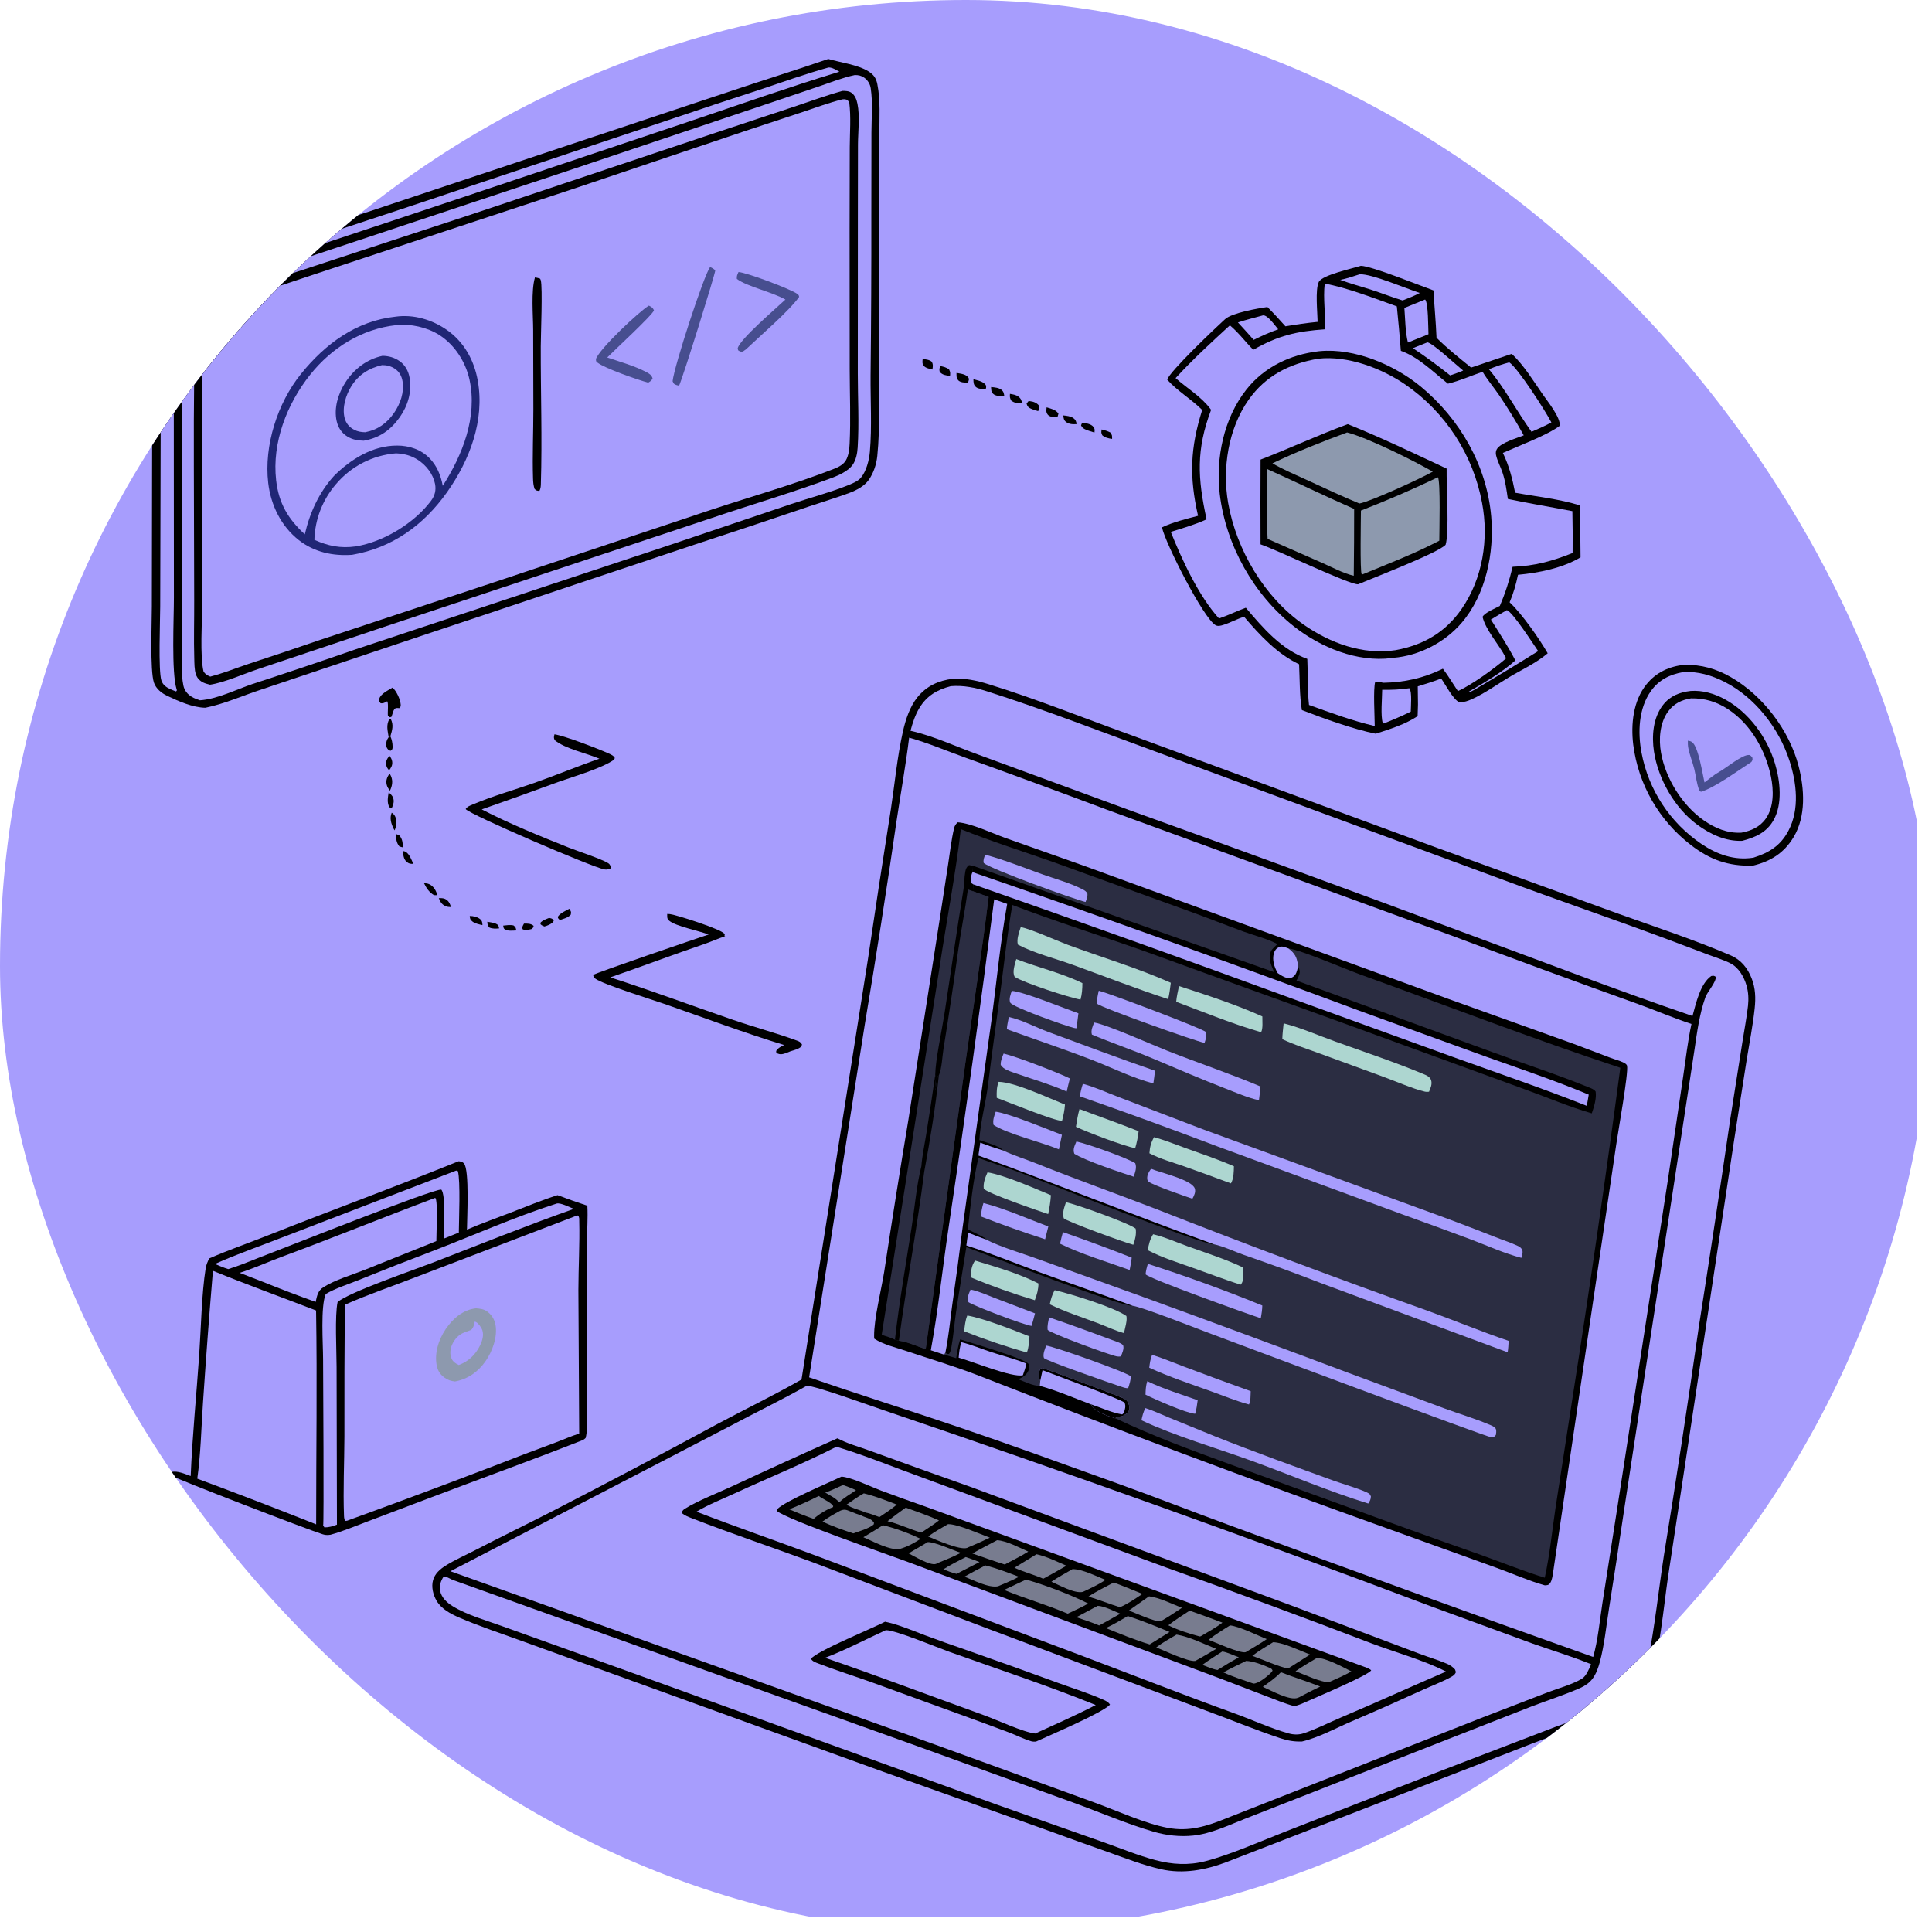 <?xml version="1.0" encoding="utf-8" ?>
<svg xmlns="http://www.w3.org/2000/svg" xmlns:xlink="http://www.w3.org/1999/xlink" width="32" height="32">
	<clipPath id="cl_4">
		<rect width="32" height="32" rx="16" ry="16"/>
	</clipPath>
	<g clip-path="url(#cl_4)">
		<path fill="#A79DFD" transform="scale(0.031 0.031)" d="M0 0L1024 0L1024 1024L0 1024L0 0Z"/>
		<path transform="scale(0.031 0.031)" d="M509.079 362.669C515.584 362.237 521.831 363.604 528.01 365.51C553.145 373.263 577.745 383.177 602.492 392.09L767.789 452.994L864.98 488.312C884.89 495.444 905.315 502.129 924.741 510.483C930.273 512.862 933.752 517.244 935.901 522.748C937.961 528.024 938.109 533.228 937.514 538.798C936.538 547.935 934.735 557.067 933.261 566.138L926.458 609.662L903.003 764.865L891.105 843.29C889.265 855.809 886.171 887.179 881.69 897.212C878.633 904.057 873.617 909.429 867.074 913.089C860.144 916.966 851.878 919.221 844.414 921.938C832.644 926.198 820.933 930.62 809.285 935.203L655.13 994.97C644.022 999.175 632.003 1001.4 620.246 998.708C610.769 996.538 601.656 993.009 592.523 989.735C581.678 985.919 570.858 982.034 560.062 978.081L471.919 946.658L325.513 893.648L276.919 876.084C266.358 872.278 255.616 868.701 245.313 864.241C240.801 862.288 235.873 859.691 233.293 855.327C231.425 852.168 230.352 847.844 231.392 844.247C232.392 840.79 235.034 838.452 237.975 836.593C243.021 833.405 248.693 830.946 253.994 828.199C267.65 821.125 281.473 814.401 295.159 807.393C324.898 792.069 354.482 776.445 383.907 760.525C398.669 752.65 413.71 745.391 428.246 737.076L463.697 512.745C467.645 485.922 471.743 459.12 475.993 432.343C478.085 418.558 479.397 404.22 482.475 390.627C483.875 384.445 486.156 377.515 490.187 372.536C495.099 366.47 501.485 363.608 509.079 362.669Z"/>
		<path fill="#A79DFD" transform="scale(0.031 0.031)" d="M485.746 394.122C495.909 396.949 506.094 401.33 516.061 404.905C541.184 413.955 566.246 423.173 591.245 432.558L774.737 499.563C808.05 512.081 841.456 524.349 874.953 536.364C884.591 539.797 894.024 543.925 903.746 547.086C901.775 556.172 900.728 565.624 899.353 574.829L891.205 630.039L863.812 807.571L856.107 856.871C854.685 866.156 853.776 876.29 851.226 885.315C785.97 862.118 720.855 838.526 655.885 814.54C636.044 807.238 616.337 799.535 596.444 792.378C568.015 782.149 539.557 771.781 510.941 762.088C484.785 753.228 458.394 744.961 432.311 735.911L462.112 547.047C468.129 511.103 473.748 475.093 478.967 439.025C481.202 424.076 483.905 409.118 485.746 394.122Z"/>
		<path transform="scale(0.031 0.031)" d="M511.723 439.361C519.052 439.878 530.19 445.258 537.449 447.829L580.205 462.967L774.126 533.81L841 557.806L860.417 565.158C862.752 566.051 865.351 566.662 867.584 567.784C868.252 568.119 869.168 568.671 869.328 569.436C870.152 573.367 864.486 604.867 863.542 611.525L829.818 840.121C829.547 841.873 829.23 844.487 828.157 845.909C827.304 847.039 826.669 846.94 825.387 847.036C816.742 844.597 808.111 840.762 799.64 837.699L743.08 817.309C668.76 790.714 594.823 763.062 521.291 734.362C509.125 729.717 496.59 725.992 484.249 721.834C478.79 719.994 471.944 718.419 467.145 715.268C467.055 714.606 467.041 714.627 467.036 713.835C466.975 704.449 470.839 689.369 472.425 679.496C476.541 652.317 480.863 625.171 485.391 598.058L501.703 493.558L506.597 461.684C507.565 455.354 508.279 448.811 509.746 442.584C510.099 441.088 510.608 440.4 511.723 439.361Z"/>
		<path fill="#2B2D42" transform="scale(0.031 0.031)" d="M540.89 483.524C563.765 492.28 587.384 499.696 610.498 507.856L723.348 548.68L813.833 581.692C825.969 586.039 838.109 591.279 850.474 594.855C851.692 591.364 853.091 586.935 852.547 583.239C851.742 581.981 850.157 581.482 848.819 580.935C832.163 574.13 814.884 568.581 797.999 562.358L692.712 523.904C693.292 522.84 693.864 521.745 694.224 520.583C694.702 519.036 694.336 517.832 693.592 516.43L693.528 515.877C692.987 511.486 691.998 509.498 688.497 506.786C694.867 507.47 719.152 517.916 727.138 520.795C773.072 537.355 819.448 555.225 865.735 570.503C857.852 629.631 849.296 688.669 840.069 747.603L831.053 806.001C829.238 818.203 828.008 830.933 825.36 842.962C813.646 839.355 802.213 834.7 790.668 830.572C765.724 821.82 740.852 812.866 716.054 803.712L656.696 782.18C636.09 774.654 615.765 767.202 595.931 757.755C595.802 757.727 595.67 757.709 595.543 757.671C591.394 756.434 584.828 754.249 582.841 750.297C573.884 746.959 564.775 742.96 555.563 740.452C552.149 740.585 547.316 738.138 544.048 736.945C544.168 736.891 544.29 736.839 544.409 736.783C544.608 736.689 544.803 736.588 545.003 736.496C547.057 735.549 548.68 734.253 549.575 732.081C550.019 731.002 550.238 730.013 549.672 728.924C548.129 725.956 518.071 717.288 513.016 715.631C511.91 718.894 511.446 722.273 510.895 725.663L504.481 723.79L505.131 722.617C506.028 723.433 505.717 723.469 507.051 723.411C507.891 722.257 508.078 721.138 508.327 719.761C509.444 713.584 509.909 707.179 510.824 700.951C512.52 689.4 514.529 677.901 516.297 666.361C529.151 671.051 599.092 698.223 605.209 697.695C588.878 691.564 572.371 685.965 556.003 679.946C542.823 675.1 529.716 669.691 516.337 665.443L517.247 658.613C520.264 659.9 523.331 661.012 526.415 662.124L526.527 661.68C523.479 659.895 520.315 658.406 517.123 656.901C518.499 644.352 519.88 630.98 522.737 618.688C530.387 621.469 538.182 623.91 545.784 626.803C558.393 631.601 643.043 665.417 648.558 664.797C606.438 649.538 564.871 632.761 522.787 617.385L523.749 610.547C527.754 612.069 531.773 613.418 535.869 614.673C534.602 612.424 525.818 610.075 523.25 609.128C523.863 599.171 526.701 589.351 527.915 579.429C530.062 561.885 532.6 544.429 534.887 526.911C536.779 512.418 538.331 497.927 540.89 483.524Z"/>
		<path fill="#A79DFD" transform="scale(0.031 0.031)" d="M523.749 610.547C527.754 612.069 531.773 613.418 535.869 614.673C541.66 617.386 547.946 619.329 553.9 621.712C575.249 630.255 596.852 637.915 618.278 646.201C666.269 665.034 714.55 683.119 763.103 700.452C777.457 705.64 791.617 711.546 806.068 716.432C805.936 718.461 805.876 720.523 805.524 722.527L705.552 685.48C691.922 680.198 678.194 675.174 664.374 670.412C659.264 668.602 653.789 665.924 648.558 664.797C606.438 649.538 564.871 632.761 522.787 617.385L523.749 610.547Z"/>
		<path fill="#A79DFD" transform="scale(0.031 0.031)" d="M517.247 658.613C520.264 659.9 523.331 661.012 526.415 662.124C535.18 666.495 545.38 669.376 554.617 672.733L610.463 692.847C647.248 706.234 683.963 719.81 720.607 733.575L771.851 752.557C779.524 755.385 787.563 757.768 795.095 760.906C796.335 761.423 798.912 762.263 799.282 763.682C799.57 764.786 799.395 765.594 799.24 766.703C798.372 767.7 798.262 767.908 796.843 767.946C794.829 768 658.317 716.908 644.817 711.821C638.441 709.418 609.826 698.182 605.209 697.695C588.878 691.564 572.371 685.965 556.003 679.946C542.823 675.1 529.716 669.691 516.337 665.443L517.247 658.613Z"/>
		<path fill="#A79DFD" transform="scale(0.031 0.031)" d="M555.797 737.783C554.833 736.175 554.825 734.66 555.281 732.782C555.458 732.055 555.605 731.873 555.937 731.299C556.221 731.184 556.486 731.002 556.789 730.953C557.621 730.816 596.263 745.344 599.558 746.814C601.232 747.561 602.222 748.08 602.914 749.854C603.356 750.986 603.717 752.481 603.196 753.645C602.605 754.966 600.549 756.421 599.145 756.731C598.369 756.902 597.538 756.926 596.746 756.96L595.931 757.755C595.802 757.727 595.67 757.709 595.543 757.671C591.394 756.434 584.828 754.249 582.841 750.297C573.884 746.959 564.775 742.96 555.563 740.452L555.797 737.783Z"/>
		<path transform="scale(0.031 0.031)" d="M555.797 737.783C554.833 736.175 554.825 734.66 555.281 732.782C555.458 732.055 555.605 731.873 555.937 731.299C556.221 731.184 556.486 731.002 556.789 730.953C557.621 730.816 596.263 745.344 599.558 746.814C601.232 747.561 602.222 748.08 602.914 749.854C603.356 750.986 603.717 752.481 603.196 753.645C602.605 754.966 600.549 756.421 599.145 756.731C598.369 756.902 597.538 756.926 596.746 756.96L595.931 757.755C595.802 757.727 595.67 757.709 595.543 757.671C591.394 756.434 584.828 754.249 582.841 750.297C588.267 752.099 593.952 754.8 599.573 755.719L600.458 754.961C601.048 752.955 601.654 751.444 600.859 749.432C598.979 747.619 562.605 734.249 557.019 732.08L555.797 737.783Z"/>
		<path fill="#A79DFD" transform="scale(0.031 0.031)" d="M578.569 579.087C584.776 580.693 591.154 583.695 597.183 585.953L642.385 603.254L758.34 645.643C771.955 650.546 785.494 655.655 798.953 660.97C802.944 662.572 807.246 663.895 811.11 665.759C811.946 666.163 812.496 666.566 813.044 667.33C813.99 668.648 813.244 670.636 812.875 672.066C803.893 669.753 794.997 665.69 786.325 662.397C773.921 657.761 761.485 653.209 749.019 648.741L650.218 612.435C625.896 603.197 601.448 594.294 576.88 585.728C577.328 583.447 577.826 581.296 578.569 579.087Z"/>
		<path fill="#ADD6D0" transform="scale(0.031 0.031)" d="M545.362 495.362C550.515 496.213 564.556 502.612 570.389 504.77C588.541 511.486 607.926 517.23 625.562 525.09C625.197 528.04 624.829 530.939 624.154 533.838C606.891 528.196 590.036 521.58 572.963 515.427C563.485 512.011 552.706 509.372 543.849 504.713C543.04 501.796 544.514 498.186 545.362 495.362Z"/>
		<path fill="#A79DFD" transform="scale(0.031 0.031)" d="M611.987 752.342C616.243 753.695 620.471 755.716 624.607 757.419L649.163 767.429C670.294 775.839 691.762 783.548 713.134 791.324C716.382 792.505 729.97 796.543 731.706 798.233C732.056 798.574 732.211 799.069 732.463 799.487C732.434 801.158 731.922 801.974 731.063 803.329C709.778 796.767 689.119 787.876 668.169 780.302C649.606 773.591 627.522 767.146 609.864 758.842C610.365 756.506 610.83 754.469 611.987 752.342Z"/>
		<path fill="#ADD6D0" transform="scale(0.031 0.031)" d="M685.842 546.751C695.166 549.15 704.644 553.323 713.724 556.584C729.212 562.146 745.12 567.424 760.309 573.75C762.066 574.482 764.104 575.26 764.675 577.269C765.269 579.357 764.311 581.435 763.512 583.318C762.693 583.372 762.079 583.418 761.269 583.241C755.524 581.99 744.319 577.166 738.303 575.006L704.964 562.823C698.365 560.403 691.478 558.237 685.132 555.212C685.186 552.408 685.581 549.546 685.842 546.751Z"/>
		<path fill="#A79DFD" transform="scale(0.031 0.031)" d="M584.592 546.322C591.369 547.377 615.501 558.188 623.768 561.449C640.238 567.948 657.218 573.609 673.501 580.511C673.301 582.955 672.941 585.402 672.652 587.837C666.647 586.546 660.637 583.878 654.92 581.665C641.896 576.622 629.141 571.13 616.28 565.699C605.426 561.116 594.263 557.318 583.396 552.773C582.73 550.6 583.795 548.357 584.592 546.322Z"/>
		<path fill="#A79DFD" transform="scale(0.031 0.031)" d="M539.028 543.365C546.057 544.9 553.422 548.908 560.228 551.417C579.114 558.379 598.035 565.515 617.06 572.071C616.936 574.322 616.547 576.576 616.241 578.809C606.173 576.417 593.59 570.242 583.69 566.403C568.594 560.548 553.166 555.435 537.945 549.897C538.072 547.698 538.602 545.523 539.028 543.365Z"/>
		<path fill="#ADD6D0" transform="scale(0.031 0.031)" d="M616.112 659.461C622.249 660.905 628.397 663.666 634.332 665.813C644.33 669.429 654.771 672.707 664.358 677.291C664.381 678.654 664.373 680.017 664.332 681.38C664.264 683.108 664.143 685.175 662.819 686.418C654.273 683.627 645.818 680.441 637.349 677.419C629.259 674.533 620.855 671.943 613.229 667.967C613.778 664.911 614.402 662.097 616.112 659.461Z"/>
		<path fill="#A79DFD" transform="scale(0.031 0.031)" d="M613.312 675.28C633.968 681.913 654.362 689.337 674.449 697.534C674.404 699.865 674.041 702.069 673.645 704.357C665.961 701.838 613.469 683.016 612.076 680.838C612.271 678.869 612.697 677.159 613.312 675.28Z"/>
		<path fill="#A79DFD" transform="scale(0.031 0.031)" d="M587.06 529.354C587.246 529.401 587.431 529.445 587.616 529.494C593.711 531.103 643.658 549.981 644.253 551.377C645.01 553.154 644.14 555.484 643.589 557.213C638.373 556.199 587.962 538.213 586.256 536.311C585.949 533.887 586.551 531.709 587.06 529.354Z"/>
		<path fill="#ADD6D0" transform="scale(0.031 0.031)" d="M616.61 607.566C622.401 609.176 628.149 611.521 633.814 613.546C642.328 616.589 650.981 619.529 659.273 623.135C659.189 626.252 659.248 629.505 657.693 632.282C649.382 629.188 641.048 626.156 632.692 623.186C626.506 621.015 619.938 619.24 614.132 616.189C614.363 612.84 614.945 610.511 616.61 607.566Z"/>
		<path fill="#ADD6D0" transform="scale(0.031 0.031)" d="M629.936 526.845C644.336 531.507 660.712 536.844 674.475 543.08C674.402 545.222 674.924 549.877 673.751 551.472C658.527 547.1 643.286 540.807 628.436 535.248C628.685 532.404 629.346 529.634 629.936 526.845Z"/>
		<path fill="#A79DFD" transform="scale(0.031 0.031)" d="M615.561 723.881C621.218 725.599 626.817 728.024 632.367 730.095C644.29 734.601 656.252 739.006 668.249 743.309C668.125 745.53 668.31 748.407 667.328 750.415C660.425 748.564 653.518 745.673 646.778 743.268C635.875 739.378 624.563 735.614 614.044 730.772C614.314 728.321 614.631 726.182 615.561 723.881Z"/>
		<path fill="#ADD6D0" transform="scale(0.031 0.031)" d="M563.503 689.331C571.957 691.273 595.519 698.553 601.831 703.138C602.417 705.469 601.004 709.826 600.531 712.295C595.676 710.904 590.841 708.585 586.092 706.796C577.712 703.639 568.915 700.849 560.883 696.887C561.496 694.129 562.072 691.818 563.503 689.331Z"/>
		<path fill="#ADD6D0" transform="scale(0.031 0.031)" d="M569.536 642.358C574.733 643.323 603.44 653.629 606.768 656.441C607.284 659.211 606.478 662.454 605.516 665.068C601.041 663.978 569.662 652.526 568.336 650.899C567.511 647.859 568.596 645.232 569.536 642.358Z"/>
		<path fill="#ADD6D0" transform="scale(0.031 0.031)" d="M527.622 626.385C536.614 627.826 552.661 634.883 561.488 638.584C561.264 642.043 560.747 645.299 560.031 648.689C555.52 647.17 526.926 637.4 525.598 635.066C525.276 631.937 526.373 629.202 527.622 626.385Z"/>
		<path fill="#A79DFD" transform="scale(0.031 0.031)" d="M558.969 718.937C563.648 719.595 601.216 732.911 604.164 735.342C604.161 737.595 603.434 739.577 602.77 741.704C601.417 741.794 600.043 741.244 598.782 740.829C593.829 739.198 558.183 726.812 557.747 725.546C557.06 723.554 558.282 720.783 558.969 718.937Z"/>
		<path fill="#ADD6D0" transform="scale(0.031 0.031)" d="M542.986 512.441C554.544 516.898 567.23 519.846 578.324 525.271C578.322 528.205 578.108 531.227 577.309 534.058C571.356 533.074 547 525.073 542.151 521.935C540.669 519.325 542.297 515.16 542.986 512.441Z"/>
		<path fill="#ADD6D0" transform="scale(0.031 0.031)" d="M520.97 673.524C532.185 676.906 544.397 680.418 554.833 685.752C554.831 688.833 554.008 691.85 552.89 694.696C541.497 691.288 529.545 687.046 518.568 682.449C518.827 679.137 518.98 676.332 520.97 673.524Z"/>
		<path fill="#ADD6D0" transform="scale(0.031 0.031)" d="M533.554 578.02C542.238 578.156 560.277 586.699 569.005 590.158C568.781 593.195 568.237 595.908 567.441 598.839C563.901 599.163 537.935 588.534 532.56 586.559C532.45 583.494 532.474 580.934 533.554 578.02Z"/>
		<path fill="#ADD6D0" transform="scale(0.031 0.031)" d="M576.77 592.55C587.284 596.543 597.901 600.232 608.353 604.393C607.998 607.533 607.42 610.428 606.531 613.459C600.659 612.438 580.598 604.829 574.871 602.036C575.363 598.815 575.881 595.689 576.77 592.55Z"/>
		<path fill="#ADD6D0" transform="scale(0.031 0.031)" d="M516.828 702.874C525.959 704.49 541.084 710.504 550.036 714.035C549.875 716.889 549.673 719.953 548.647 722.632C537.411 719.491 525.921 715.578 515.077 711.277C515.559 708.412 515.667 705.585 516.828 702.874Z"/>
		<path fill="#A79DFD" transform="scale(0.031 0.031)" d="M560.555 703.88C571.922 707.73 583.262 711.872 594.502 716.083C595.591 716.491 599.762 717.799 600.111 718.913C600.677 720.718 599.539 723.059 598.883 724.717C598.174 724.813 597.508 724.873 596.797 724.745C592.915 724.043 561.017 712.287 559.751 710.545C559.504 708.206 560.055 706.146 560.555 703.88Z"/>
		<path fill="#A79DFD" transform="scale(0.031 0.031)" d="M540.587 529.415C546.982 529.868 568.66 538.782 576.198 541.412L575.171 549.383C574.586 549.353 574.499 549.368 573.838 549.222C569.939 548.36 540.761 538.073 539.757 535.662C538.964 533.759 539.983 531.239 540.587 529.415Z"/>
		<path fill="#A79DFD" transform="scale(0.031 0.031)" d="M532.011 593.969C539.427 594.98 559.451 603.303 567.381 606.335C566.866 608.925 566.329 611.51 565.769 614.09C556.185 610.161 538.612 605.934 530.898 601.098C530.249 598.818 531.175 596.107 532.011 593.969Z"/>
		<path fill="#A79DFD" transform="scale(0.031 0.031)" d="M536.217 562.91C542.64 564.34 565.516 573.15 571.635 576.203C571.014 578.521 570.487 580.867 569.929 583.201C561.266 579.403 552.059 576.724 543.135 573.601C540.504 572.681 535.903 571.461 534.663 568.875C534.61 566.69 535.441 564.909 536.217 562.91Z"/>
		<path fill="#A79DFD" transform="scale(0.031 0.031)" d="M525.446 642.766C537.051 645.786 548.845 651.091 560.11 655.298L558.388 662.134C546.801 658.383 535.32 654.309 523.959 649.919C524.323 647.473 524.683 645.129 525.446 642.766Z"/>
		<path fill="#A79DFD" transform="scale(0.031 0.031)" d="M518.577 689.007C522.874 689.851 527.518 691.992 531.62 693.563L553.004 701.732C552.433 703.98 551.814 706.216 551.146 708.438C546.975 707.895 521.076 698.077 517.446 695.753C516.54 693.355 517.624 691.219 518.577 689.007Z"/>
		<path fill="#A79DFD" transform="scale(0.031 0.031)" d="M567.92 658.315C580.262 662.6 592.513 667.141 604.666 671.936C604.445 674.171 603.992 676.36 603.573 678.564C592.078 674.412 577.015 669.823 566.374 664.506C566.809 662.411 567.326 660.371 567.92 658.315Z"/>
		<path fill="#A79DFD" transform="scale(0.031 0.031)" d="M575.124 609.887C581.222 611.226 601.543 618.426 606.547 621.469C607.487 623.874 606.502 626.391 605.703 628.699C598.442 626.371 579.818 620.121 574.021 616.453C573.079 614.103 574.206 612.056 575.124 609.887Z"/>
		<path fill="#A79DFD" transform="scale(0.031 0.031)" d="M612.993 737.955C621.351 742.048 631.118 744.993 639.914 748.144C639.601 750.62 639.27 752.971 638.557 755.375C633.788 755.068 616.961 747.633 612.038 745.162C612.112 742.629 612.193 740.395 612.993 737.955Z"/>
		<path fill="#A79DFD" transform="scale(0.031 0.031)" d="M615.011 624.472C619.487 626.438 636.777 630.239 638.375 635.011C639 636.878 637.97 638.89 637.102 640.48C633.027 639.097 616.514 633.373 613.955 631.535C613.312 631.074 613.048 630.689 612.975 629.917C612.772 627.761 613.821 626.161 615.011 624.472Z"/>
		<path fill="#2B2D42" transform="scale(0.031 0.031)" d="M513.376 443.032C529.691 449.576 546.501 454.863 563.07 460.714L635.289 486.821C645.015 490.315 654.594 494.156 664.294 497.701C670.28 499.889 676.899 501.462 682.517 504.413C682.506 504.433 682.499 504.456 682.483 504.472C681.325 505.603 679.589 506.994 678.968 508.505C677.442 512.224 679.34 516.031 680.783 519.402L519.865 462.593C519.826 463.737 519.813 464.857 519.643 465.991C518.702 467.647 518.634 470.092 519.109 471.902L520.054 472.536L519.815 476.185C522.601 477.247 525.401 478.27 528.216 479.255C524.564 509.171 519.827 539.035 515.66 568.891L494.593 720.884C490.108 719.334 484.948 716.971 480.271 716.332L478.161 715.785C475.979 714.657 473.412 714.001 471.082 713.207L501.895 517.466C505.612 492.63 510.43 467.978 513.376 443.032Z"/>
		<path fill="#2B2D42" transform="scale(0.031 0.031)" d="M517.14 475.186L519.815 476.185C522.601 477.247 525.401 478.27 528.216 479.255C524.564 509.171 519.827 539.035 515.66 568.891L494.593 720.884C490.108 719.334 484.948 716.971 480.271 716.332C484.29 686.204 489.997 656.243 493.807 626.11C496.942 609.23 499.809 591.671 501.618 574.602C503.243 570.869 503.436 564.502 504.096 560.381C506.903 542.995 509.507 525.577 511.905 508.13C513.502 497.125 515.627 486.198 517.14 475.186Z"/>
		<path transform="scale(0.031 0.031)" d="M499.684 574.325C499.775 574.629 499.876 574.93 499.956 575.238C500.419 577.023 499.071 581.377 499.902 582.386C500.11 579.863 500.477 577.544 501.029 575.079L501.618 574.602C499.809 591.671 496.942 609.23 493.807 626.11C489.997 656.243 484.29 686.204 480.271 716.332L478.161 715.785C480.462 695.613 483.976 675.59 487.106 655.536C488.762 644.925 489.675 633.475 492.286 623.124C492.708 617.497 493.971 611.776 494.855 606.187C496.571 595.583 498.18 584.962 499.684 574.325Z"/>
		<path transform="scale(0.031 0.031)" d="M514.776 475.29C515.497 475.249 516.44 475.074 517.14 475.186C515.627 486.198 513.502 497.125 511.905 508.13C509.507 525.577 506.903 542.995 504.096 560.381C503.436 564.502 503.243 570.869 501.618 574.602L501.029 575.079C500.477 577.544 500.11 579.863 499.902 582.386C499.071 581.377 500.419 577.023 499.956 575.238C499.876 574.93 499.775 574.629 499.684 574.325C499.818 566.14 503.17 550.975 504.506 542.334C507.962 519.986 511.12 497.612 514.776 475.29Z"/>
		<path transform="scale(0.031 0.031)" d="M514.776 475.29C515.282 472.109 515.14 468.811 515.76 465.669C516.06 464.151 516.489 463.127 517.751 462.23L519.865 462.593C519.826 463.737 519.813 464.857 519.643 465.991C518.702 467.647 518.634 470.092 519.109 471.902L520.054 472.536L519.815 476.185L517.14 475.186C516.44 475.074 515.497 475.249 514.776 475.29Z"/>
		<path fill="#A79DFD" transform="scale(0.031 0.031)" d="M526.39 456.674C526.62 456.73 526.85 456.781 527.078 456.844C537.288 459.654 547.272 463.712 557.246 467.261C564.219 469.742 571.783 471.763 578.376 475.148C579.538 475.745 580.337 476.219 580.989 477.397C581.192 479.089 580.596 480.371 580.015 481.919C574.604 480.743 529.051 464.323 525.585 461.066C525.232 459.404 525.821 458.202 526.39 456.674Z"/>
		<path fill="#A79DFD" transform="scale(0.031 0.031)" d="M519.643 465.991C589.353 490.032 658.773 514.905 727.888 540.605L794.143 564.628C812.422 571.137 830.945 577.363 848.849 584.85C848.507 586.846 848.204 588.857 847.813 590.843C824.678 581.692 801.216 573.686 777.81 565.274L691.295 533.899C634.368 513.02 577.286 492.565 520.054 472.536L519.109 471.902C518.634 470.092 518.702 467.647 519.643 465.991Z"/>
		<path fill="#A79DFD" transform="scale(0.031 0.031)" d="M531.188 480.52L538.131 482.955C534.359 503.911 532.435 525.391 529.549 546.498L514.28 656.126C512.549 670.105 510.678 684.067 508.669 698.009C507.563 706.189 506.794 714.533 505.131 722.617L504.481 723.79L497.331 721.447C501.375 699.609 503.554 677.437 506.896 655.489C515.633 597.256 523.731 538.93 531.188 480.52Z"/>
		<path fill="#A79DFD" transform="scale(0.031 0.031)" d="M513.64 717.145C518.953 718.389 524.359 720.699 529.572 722.411C535.833 724.467 542.321 726.04 548.413 728.557C547.95 730.716 547.257 732.709 546.511 734.781C540.806 736.217 519.297 727.27 512.224 725.425C512.443 722.476 512.748 719.991 513.64 717.145Z"/>
		<path fill="#A79DFD" transform="scale(0.031 0.031)" d="M682.637 519.891C680.874 516.708 679.608 512.977 680.632 509.308C681.057 507.789 681.979 506.681 683.412 506.006C684.995 505.262 686.97 506.245 688.497 506.786C691.998 509.498 692.987 511.486 693.528 515.877L693.592 516.43L693.447 516.95C693.192 517.897 692.97 518.889 692.585 519.794C692.112 520.904 691.139 521.997 689.973 522.373C687.321 523.23 684.727 521.252 682.637 519.891Z"/>
		<path fill="#A79DFD" transform="scale(0.031 0.031)" d="M431.054 740.411C435.615 740.391 465.052 751.11 471.481 753.249C570.072 786.699 668.087 821.823 765.484 858.605L818.954 878.183C829.308 881.868 839.96 885.024 850.12 889.205C849.059 891.641 847.525 895.558 845.156 896.966C839.964 900.051 832.978 901.908 827.275 904.077L791 918.072L655.339 971.481C644.73 975.772 635.325 978.78 623.786 976.593C611.554 974.274 596.657 967.39 584.701 963.062L500.147 932.319L240.642 839.51L390.127 761.915C403.734 754.689 417.619 747.959 431.054 740.411Z"/>
		<path transform="scale(0.031 0.031)" d="M447.463 768.479C452.538 771.312 459.28 773.064 464.798 775.134C482.521 781.601 500.279 787.974 518.071 794.251L691.624 858.437L758.366 883.574C763.158 885.401 768.101 886.832 772.83 888.833C774.679 889.615 776.012 890.468 777.378 891.942C777.582 892.579 778.015 893.228 777.69 893.871C777.19 894.859 776.202 895.506 775.258 896.028C770.575 898.617 765.211 900.595 760.33 902.821C747.73 908.568 735.137 914.177 722.397 919.614C713.927 923.229 704.594 928.384 695.661 930.481C691.341 930.619 688.013 930.032 683.922 928.671C670.741 924.286 657.778 918.893 644.722 914.113L528.738 870.539L433.122 834.302C412.129 826.558 390.811 819.418 369.967 811.31C368.004 810.546 365.767 809.76 364.213 808.305C364.275 808.123 364.317 807.932 364.399 807.759C364.762 806.995 365.252 806.546 365.956 806.1C372.555 801.928 384.034 797.432 391.479 793.978C410.062 785.308 428.724 776.807 447.463 768.479Z"/>
		<path fill="#A79DFD" transform="scale(0.031 0.031)" d="M446.911 772.982C462.549 777.685 478.495 784.323 493.95 789.865L623.262 837.582C659.947 850.645 696.477 864.14 732.845 878.063C745.145 882.731 761.197 887.19 772.596 893.11C753.916 901.167 735.436 909.62 716.692 917.551C710.03 920.37 703.483 923.784 696.628 926.068C693.889 926.987 691.163 926.899 688.407 926.125C678.925 923.461 669.33 919.004 660.016 915.627C631.96 905.453 604.226 894.545 576.31 884.019L436.199 831.269C414.88 823.295 393.343 815.879 372.109 807.678C378.537 803.832 385.948 800.938 392.755 797.799C410.768 789.495 429.232 781.98 446.911 772.982Z"/>
		<path transform="scale(0.031 0.031)" d="M449.63 788.945C454.932 789.323 465.409 794.41 470.745 796.416C478.693 799.371 486.67 802.246 494.675 805.042L728.05 890.248C729.594 890.826 731.38 891.325 732.626 892.426C731.245 895.113 701.957 907.398 696.626 909.816C695.058 910.596 693.335 911.078 691.677 911.638C686.157 910.133 680.868 907.885 675.525 905.861C664.944 901.852 654.4 897.692 643.788 893.776L485.079 834.545C473.873 830.364 420.678 812.004 415.038 807.288L415.307 806.285C419.689 801.913 442.236 792.492 449.63 788.945Z"/>
		<path fill="#787C8F" transform="scale(0.031 0.031)" d="M548.205 843.961C557.97 846.704 572.467 852.157 581.402 856.757C577.923 858.812 574.107 860.436 570.464 862.186C559.408 857.433 547.635 854.136 536.483 849.473L548.205 843.961Z"/>
		<path fill="#787C8F" transform="scale(0.031 0.031)" d="M602.601 863.446C610.188 865.932 617.555 868.87 624.912 871.96L614.276 878.605C606.341 876.243 598.525 872.942 590.836 869.879C594.9 867.968 598.731 865.714 602.601 863.446Z"/>
		<path fill="#787C8F" transform="scale(0.031 0.031)" d="M657.224 868.44C662.353 869.03 671.796 873.745 676.814 875.783C673.264 878.234 669.43 880.384 665.751 882.642C665.68 882.681 665.615 882.737 665.537 882.759C662.685 883.581 649.102 877.434 645.774 876.147C649.367 873.244 653.309 870.875 657.224 868.44Z"/>
		<path fill="#787C8F" transform="scale(0.031 0.031)" d="M628.635 873.362C635.503 874.465 643.327 878.417 649.802 880.981C646.133 883.188 642.427 885.333 638.685 887.414C634.973 888.082 621.738 881.768 617.785 880.203C621.166 877.584 624.952 875.521 628.635 873.362Z"/>
		<path fill="#787C8F" transform="scale(0.031 0.031)" d="M506.504 814.356C511.288 814.145 523.904 819.722 528.869 821.553C525.01 823.42 521.097 825.176 517.137 826.818C516.978 826.896 516.827 826.994 516.659 827.05C512.779 828.338 499.832 822.568 495.946 820.958C499.162 818.418 502.978 816.444 506.504 814.356Z"/>
		<path fill="#787C8F" transform="scale(0.031 0.031)" d="M680.198 877.443C685.393 877.469 694.745 882.023 699.96 884.032L688.242 891.471C683.449 890.685 674.229 886.515 669.103 884.699C672.544 882.014 676.514 879.792 680.198 877.443Z"/>
		<path fill="#787C8F" transform="scale(0.031 0.031)" d="M684.374 893.47C691.28 896.234 698.457 898.339 705.387 901.121C701.637 902.908 697.935 904.793 694.285 906.773C693.997 906.896 693.713 907.028 693.422 907.141C689.1 908.829 678.858 903.091 674.716 901.278C678.069 898.84 681.519 896.498 684.374 893.47Z"/>
		<path fill="#787C8F" transform="scale(0.031 0.031)" d="M635.611 860.565C641.479 862.62 647.318 864.753 653.129 866.964C649.738 869.636 645.626 871.786 641.931 874.016C641.712 874.245 641.345 874.262 641.045 874.366C635.355 872.865 629.498 871.006 624.217 868.39C627.877 865.541 631.708 863.059 635.611 860.565Z"/>
		<path fill="#787C8F" transform="scale(0.031 0.031)" d="M471.743 814.919C478.454 816.538 485.645 819.176 491.863 822.192C488.458 824.407 484.982 826.358 481.059 827.488C475.997 828.828 466.066 823.338 461.302 821.33C464.835 819.287 468.278 817.076 471.743 814.919Z"/>
		<path fill="#787C8F" transform="scale(0.031 0.031)" d="M703.567 885.863C708.262 885.658 717.687 890.792 722.036 893.046C718.214 895.22 714.158 896.936 710.148 898.727C706.125 899.101 696.253 894.44 692.209 892.921C695.893 890.385 699.714 888.128 703.567 885.863Z"/>
		<path fill="#787C8F" transform="scale(0.031 0.031)" d="M613.926 852.911C619.498 853.58 626.232 857.007 631.498 859.049C627.786 861.562 624.072 863.981 620.196 866.238C617.448 866.789 606.33 861.693 603.155 860.496L613.926 852.911Z"/>
		<path fill="#787C8F" transform="scale(0.031 0.031)" d="M532.73 822.929C537.733 823.173 544.759 826.957 549.403 829.004C545.397 831.544 540.982 833.644 536.8 835.893C531.009 834.078 525.285 831.996 519.548 830.012C523.863 827.542 528.348 825.282 532.73 822.929Z"/>
		<path fill="#787C8F" transform="scale(0.031 0.031)" d="M448.963 807.162C451.154 806.238 452.09 806.622 454.246 807.5C456.199 808.294 458.158 809.067 460.176 809.686C462.279 810.887 465.163 811.102 466.699 813.2C467.146 813.81 466.961 813.69 466.771 814.561C464.047 816.783 459.206 818.087 455.893 819.274L455.897 819.27C450.345 817.403 444.743 815.531 439.476 812.947C442.506 810.715 445.648 808.935 448.963 807.162Z"/>
		<path fill="#787C8F" transform="scale(0.031 0.031)" d="M573.033 838.378C578.189 838.311 585.778 842.195 590.672 844.123C586.869 846.692 582.721 848.576 578.584 850.527C574.21 851.61 566.018 846.947 561.763 845.092C565.372 842.647 569.259 840.56 573.033 838.378Z"/>
		<path fill="#787C8F" transform="scale(0.031 0.031)" d="M595.055 845.528C600.213 847.4 605.28 849.553 610.365 851.614C606.573 854.202 602.6 856.924 598.368 858.733C592.712 856.992 587.229 854.735 581.553 853.051C585.804 850.186 590.528 847.927 595.055 845.528Z"/>
		<path fill="#787C8F" transform="scale(0.031 0.031)" d="M553.815 830.418C559.066 831.561 564.863 834.415 569.793 836.557C565.702 838.939 561.573 841.255 557.407 843.503C552.36 841.326 547.002 839.918 542.001 837.632C545.959 835.259 549.897 832.854 553.815 830.418Z"/>
		<path fill="#787C8F" transform="scale(0.031 0.031)" d="M483.932 805.527C489.894 807.678 495.914 809.723 501.688 812.349C498.716 814.692 495.406 816.725 492.268 818.847C486.146 817.135 480.436 814.236 474.21 812.757C477.393 810.271 480.635 807.86 483.932 805.527Z"/>
		<path fill="#787C8F" transform="scale(0.031 0.031)" d="M665.822 887.431C669.405 887.509 674.869 889.518 678.088 891.002C679.135 891.485 679.504 891.531 679.935 892.612C679.525 893.196 679.147 893.732 678.616 894.217C676.611 896.048 672.432 899.504 669.716 899.539C664.335 897.682 658.848 895.967 653.684 893.558C657.614 891.327 661.767 889.429 665.822 887.431Z"/>
		<path fill="#787C8F" transform="scale(0.031 0.031)" d="M461.543 797.9C467.592 799.363 473.395 801.664 479.191 803.905C476.219 806.364 473.066 808.46 469.844 810.574C467.544 809.781 464.965 808.576 462.584 808.193C459.297 806.644 455.327 805.977 452.332 803.924C455.345 801.83 458.323 799.67 461.543 797.9Z"/>
		<path fill="#787C8F" transform="scale(0.031 0.031)" d="M526.494 836.397C532.558 837.934 538.561 840.22 544.395 842.462C540.872 844.422 536.923 845.901 533.231 847.537C528.208 848.54 520.04 844.216 515.305 842.402C518.991 840.32 522.721 838.318 526.494 836.397Z"/>
		<path fill="#787C8F" transform="scale(0.031 0.031)" d="M495.732 823.913C499.876 824.001 509.022 828.216 513.372 829.659C509.469 831.705 505.384 833.325 501.312 835C500.841 835.247 500.521 835.439 499.997 835.605C496.911 836.583 488.342 831.424 485.457 829.943L495.732 823.913Z"/>
		<path fill="#787C8F" transform="scale(0.031 0.031)" d="M437.472 799.283C439.526 800.974 443.907 802.55 445.171 804.667L445.079 805.24C441.375 806.683 437.701 808.895 434.726 811.529C430.336 809.983 426.004 808.275 421.739 806.407C427.093 804.2 432.312 801.919 437.472 799.283Z"/>
		<path fill="#787C8F" transform="scale(0.031 0.031)" d="M586.513 857.991C590.113 858.131 595.118 860.815 598.555 862.19C594.815 864.33 591.051 866.428 587.266 868.485C583.323 866.785 579.133 865.496 575.083 864.064L586.513 857.991Z"/>
		<path fill="#787C8F" transform="scale(0.031 0.031)" d="M653.092 882.383C655.926 882.87 659.157 884.48 661.895 885.48C658.181 887.582 654.512 889.711 650.914 892.009L650.558 892.283C647.774 891.807 645.048 890.536 642.41 889.542C645.861 886.976 649.465 884.686 653.092 882.383Z"/>
		<path fill="#787C8F" transform="scale(0.031 0.031)" d="M515.999 831.923C518.484 832.713 520.918 833.674 523.361 834.587L511.077 840.905C508.676 840.372 506.338 839.344 504.036 838.48C507.824 836.007 511.996 834.027 515.999 831.923Z"/>
		<path fill="#787C8F" transform="scale(0.031 0.031)" d="M450.399 793.411C452.758 794.273 455.112 795.09 457.359 796.221C454.387 798.234 450.985 800.182 448.42 802.681C446.466 800.424 443.468 798.989 440.924 797.485C444.174 796.338 447.274 794.854 450.399 793.411Z"/>
		<path transform="scale(0.031 0.031)" d="M472.893 866.477C473.601 866.615 474.304 866.775 475.001 866.955C481.634 868.618 488.044 871.398 494.441 873.801C501.521 876.436 508.637 878.977 515.786 881.421C532.404 887.245 548.98 893.186 565.513 899.244C573.462 902.157 581.797 904.723 589.518 908.162C591.037 908.839 592.213 909.364 593.064 910.786C589.112 915.142 560.704 927.204 553.499 930.532C552.656 930.559 551.854 930.605 551.034 930.365C547.027 929.195 543.027 927.136 539.109 925.642C529.973 922.221 520.818 918.85 511.646 915.529L465.869 898.885C456.396 895.517 446.714 892.459 437.34 888.843C435.772 888.238 434.162 887.766 433.299 886.294C436.411 882.123 465.924 870.119 472.893 866.477Z"/>
		<path fill="#A79DFD" transform="scale(0.031 0.031)" d="M473.315 870.977C478.917 871.085 500.341 880.101 507.483 882.657C533.458 891.949 559.888 900.64 585.453 910.984C574.92 916.439 563.915 921.301 553.114 926.218C546.668 925.507 532.691 918.946 525.852 916.476C497.522 906.24 469.326 895.536 440.84 885.751C451.842 881.59 462.586 875.855 473.315 870.977Z"/>
		<path fill="#A79DFD" transform="scale(0.031 0.031)" d="M508.01 366.612C514.762 366.067 521.119 367.373 527.528 369.414C558.57 379.301 589.177 391.313 619.807 402.441L802.473 469.86C832.003 480.862 861.853 491.004 891.373 502.038L913.15 510.249C916.901 511.673 921.046 512.912 924.612 514.732C928.991 516.965 931.809 521.921 933.146 526.502C934.184 530.058 934.349 533.76 933.949 537.427C933.262 543.724 932.004 550.025 931.034 556.288L924.419 598.274C919.011 635.298 913.409 672.294 907.616 709.26C901.821 749.937 895.619 790.555 889.01 831.108C886.131 849.893 884.16 869.128 880.429 887.745C879.669 891.539 878.456 895.201 876.505 898.557C873.611 903.423 869.404 907.376 864.366 909.96C853.904 915.247 841.725 918.68 830.695 922.798L770.66 945.832L687.136 978.472C673.816 983.643 657.549 990.952 644.022 994.433C635.042 996.743 626.27 996.222 617.356 993.861C607.886 991.353 598.802 987.534 589.567 984.297L533.435 964.501L331.314 891.458L268.885 869.065C260.13 865.846 249.669 863.024 241.755 858.118C238.837 856.309 235.901 853.609 235.185 850.099C234.634 847.397 235.442 844.763 236.935 842.515C238.664 842.279 239.997 843.272 241.545 844.016L486.887 931.802L573.632 963.179C587.806 968.328 601.964 974.486 616.437 978.701C623.211 980.673 630.504 981.477 637.534 980.742C647.227 979.728 656.776 975.046 665.784 971.534L694.921 960.124L773.931 929.132L818.547 911.65C827.085 908.387 836.043 905.542 844.387 901.842C846.866 900.743 849.17 899.171 850.827 896.995C852.799 894.406 853.98 891.011 854.812 887.884C857.233 878.793 858.168 869.062 859.636 859.76C862.559 841.323 865.383 822.869 868.107 804.401L905.4 560.571C906.73 551.333 908.045 541.785 911.137 532.949C912.228 529.828 917.101 524.677 916.712 521.869C915.635 521.22 915.588 521.297 914.327 521.47C908.402 525.542 906.129 536.267 904.285 542.846C863.135 528.79 822.376 513.095 781.574 498.057C722.582 476.071 663.461 454.435 604.212 433.151L522.644 403.179C510.793 398.888 498.745 393.221 486.481 390.447C487.608 386.224 488.951 382.069 491.213 378.301C495.166 371.715 500.766 368.48 508.01 366.612Z"/>
		<path transform="scale(0.031 0.031)" d="M442.555 31.498C449.176 33.45 458.389 34.553 464.099 38.17C466.833 39.901 468.125 41.804 468.756 44.94C470.482 53.526 469.848 63.085 469.818 71.84L469.637 111.749L469.501 195.525C469.454 211.346 470.324 227.881 468.74 243.592C468.289 248.061 466.763 252.689 464.186 256.381C461.856 259.718 457.612 261.944 453.862 263.341C446.804 265.971 439.52 268.126 432.385 270.548C412.024 277.475 391.621 284.276 371.177 290.951L221.417 340.971L139.675 368.39C129.935 371.557 119.711 376.16 109.708 378.15C103.007 378.043 95.358 374.661 89.312 371.769C86.308 370.331 83.33 367.976 82.244 364.712C80.082 358.209 81.138 332.555 81.132 324.06L81.254 252.309L81.371 204.801C81.347 195.164 80.791 185.256 81.431 175.653C81.786 170.323 83.324 164.999 85.682 160.215C88.727 154.037 93.285 148.6 99.473 145.413C107.917 141.063 118.545 139.01 127.611 136.03L193.991 114.067L391.241 48.407C408.314 42.671 425.524 37.355 442.555 31.498Z"/>
		<path fill="#A79DFD" transform="scale(0.031 0.031)" d="M456.684 40.098C458.548 40.041 460.194 40.395 461.736 41.484C463.63 42.818 464.893 44.872 465.226 47.165C466.374 54.693 465.632 63.186 465.607 70.803L465.551 114.419C465.592 143.179 465.457 171.939 465.146 200.697C465.043 214.101 465.907 228.007 464.771 241.333C464.386 245.843 462.901 251.789 459.935 255.296C458.289 257.242 454.909 258.563 452.538 259.497C442.913 263.294 432.673 265.974 422.849 269.263L357.865 291.186L190.214 346.866C171.868 353.243 153.457 359.433 134.986 365.436C126.121 368.409 116.143 373.53 106.815 374.17C105.303 373.646 103.791 373.125 102.414 372.294C100.174 370.942 98.55 368.936 97.995 366.339C96.583 359.723 97.393 351.418 97.372 344.614L97.241 302.039L97.128 216.807C97.15 202.986 96.372 188.626 97.457 174.86C97.765 170.963 99.136 167.72 101.257 164.465C103.892 160.421 107.409 156.608 111.92 154.719C119.082 151.722 127.042 149.819 134.449 147.465C145.724 143.815 156.966 140.058 168.171 136.196L306.067 90.353L409.648 55.583L437.567 46.153C443.846 44.005 450.184 41.481 456.684 40.098Z"/>
		<path transform="scale(0.031 0.031)" d="M450.151 48.557C451.774 48.536 453.637 48.6 454.997 49.608C456.853 50.982 457.675 53.19 458.127 55.38C459.502 62.041 458.445 70.292 458.408 77.162L458.355 117.35L458.316 199.498C458.317 212.601 459.064 226.057 458.248 239.108C458.051 242.259 457.389 245.825 455.505 248.442C453.278 251.537 448.403 253.866 444.886 255.179C423.735 263.074 401.842 269.447 380.454 276.701L205.119 334.966L138.017 357.44C130.32 360.001 119.93 364.682 112.223 365.832C111.013 365.52 109.745 365.224 108.614 364.683C106.813 363.823 105.335 362.32 104.691 360.409C103.804 357.776 103.874 354.349 103.791 351.585C103.487 341.465 103.802 331.29 103.757 321.164L103.572 250.032C103.504 233.19 103.568 216.348 103.762 199.507C103.827 192.527 103.418 185.331 103.923 178.381C104.158 175.161 104.871 171.887 106.443 169.041C108.95 164.504 113.544 160.94 118.221 158.904C130.964 153.357 145.281 149.68 158.496 145.256L251.241 114.778L382.29 70.943L424.248 57.011C432.847 54.151 441.416 50.969 450.151 48.557Z"/>
		<path fill="#A79DFD" transform="scale(0.031 0.031)" d="M450.069 53.074C450.485 53.039 451.108 52.966 451.511 53.029C452.851 53.241 453.062 53.709 453.753 54.744C454.731 62.416 454.054 70.825 454.019 78.58L453.939 122.687L453.994 197.522C454.016 210.651 454.565 224.018 453.95 237.125C453.811 240.067 453.415 243.52 451.886 246.078C450.702 248.06 448.216 249.485 446.13 250.304C424.743 258.695 402.222 265.016 380.406 272.223L263.688 311.197L170.832 341.965C158.202 346.308 145.54 350.556 132.846 354.707C126.035 356.995 119.293 359.702 112.342 361.514C110.67 360.788 109.84 360.322 108.765 358.867C106.751 350.585 108.004 332.004 107.997 322.756L107.967 244.643L108.058 199.77C108.062 192.737 107.56 185.435 108.015 178.434C108.206 175.505 108.828 172.649 110.381 170.124C112.809 166.176 116.813 163.617 121.044 161.938C125.982 159.978 131.329 158.602 136.394 156.962C147.198 153.493 157.977 149.946 168.729 146.32L306.039 100.997L398.578 69.84L428.711 59.877C435.774 57.529 442.845 54.874 450.069 53.074Z"/>
		<path fill="#202675" transform="scale(0.031 0.031)" d="M211.361 169.194C220.955 167.837 230.851 170.781 238.71 176.259C247.963 182.708 253.316 192.44 255.276 203.414C259.061 224.616 250.976 245.879 238.846 262.99C226.393 280.559 209.589 292.729 188.113 296.434C177.823 297.139 167.955 295.03 159.699 288.604C150.197 281.208 144.67 269.808 143.3 257.991C140.994 238.098 148.24 215.43 160.717 199.905C173.639 183.826 190.403 171.393 211.361 169.194Z"/>
		<path fill="#A79DFD" transform="scale(0.031 0.031)" d="M211.837 173.701C219.331 172.877 228.285 174.895 234.651 178.942C242.94 184.212 248.798 193.384 250.865 202.903C255.189 222.818 247.122 243.094 236.566 259.566C235.534 254.048 233.507 248.953 229.537 244.863C224.956 240.145 218.636 238.073 212.161 238.069C199.056 238.061 187.372 245.384 178.393 254.344C170.403 263.192 165.521 273.941 162.858 285.483C153.884 277.201 148.943 268.902 147.538 256.604C145.244 236.522 153.318 215.749 165.707 200.225C177.243 185.769 193.316 175.709 211.837 173.701Z"/>
		<path fill="#202675" transform="scale(0.031 0.031)" d="M204.365 190.128C207.698 190.172 210.802 191.041 213.548 192.987C216.57 195.129 218.258 198.356 218.867 201.961C220.125 209.403 217.891 216.815 213.609 222.891C208.752 229.783 202.716 234.012 194.349 235.47C191.164 235.405 188.385 234.923 185.616 233.248C182.537 231.386 180.663 228.488 179.879 225.004C178.303 218.005 180.687 210.363 184.469 204.442C189.056 197.262 195.966 191.919 204.365 190.128Z"/>
		<path fill="#A79DFD" transform="scale(0.031 0.031)" d="M204.102 195.079C206.644 195.05 208.875 195.619 211.009 197.04C213.363 198.606 214.599 200.917 215.067 203.668C216.072 209.57 213.918 215.71 210.591 220.547C206.752 226.127 201.79 229.684 195.126 230.95C193.086 230.9 191.162 230.632 189.332 229.678C186.633 228.271 184.864 226.234 184.114 223.262C182.719 217.737 184.789 210.984 187.756 206.306C191.675 200.124 197.116 196.723 204.102 195.079Z"/>
		<path fill="#A79DFD" transform="scale(0.031 0.031)" d="M211.582 242.215C215.937 242.431 219.532 243.309 223.248 245.685C227.675 248.516 231.383 253.272 232.429 258.491C233.104 261.856 232.359 264.81 230.318 267.539C221.287 279.611 204.876 289.542 190.027 291.941C181.994 293.073 175.322 291.73 167.974 288.417C168.285 277.458 172.371 266.944 179.541 258.651C187.6 249.115 199.136 243.197 211.582 242.215Z"/>
		<path transform="scale(0.031 0.031)" d="M285.833 148.212C286.737 148.361 287.562 148.57 288.443 148.812C288.698 149.177 288.817 149.294 288.944 149.782C289.971 153.722 288.94 179.131 288.923 185.038C288.852 209.563 289.732 234.283 288.973 258.779C288.931 260.152 288.815 261.062 288.205 262.313C286.772 262.132 286.621 262.224 285.623 261.212C285.002 259.375 284.855 257.642 284.794 255.721C284.397 243.395 284.982 230.926 284.973 218.582L284.871 176.358C284.853 168.577 283.667 155.49 285.833 148.212Z"/>
		<path fill="#474E8F" transform="scale(0.031 0.031)" d="M394.575 145.351C398.733 145.521 422.455 154.467 425.772 156.913C426.579 157.509 426.816 157.616 426.968 158.632C421.614 166.209 406.172 179.412 398.683 186.562L396.907 187.841C395.511 187.931 395.504 187.931 394.357 187.13L394.16 186.001C395.611 180.955 414.398 164.98 419.64 160.051C412.303 155.884 399.231 153.183 393.698 149.03C393.517 147.445 393.962 146.8 394.575 145.351Z"/>
		<path fill="#474E8F" transform="scale(0.031 0.031)" d="M346.685 163.293C348.033 163.965 348.775 164.368 349.404 165.78C348.92 168.106 327.722 187.618 324.446 191.005C331.256 193.34 338.957 195.434 345.324 198.805C346.99 199.687 348.103 200.34 348.674 202.184C347.966 203.524 347.619 203.659 346.302 204.459C340.762 202.915 323.226 196.892 319.204 193.721C318.278 192.991 318.516 192.915 318.402 191.831C320.36 186.28 341.276 166.59 346.685 163.293Z"/>
		<path fill="#474E8F" transform="scale(0.031 0.031)" d="M379.415 142.702C380.579 143.181 381.262 143.587 382.159 144.471C382.315 145.754 364.845 201.92 362.816 206.07C362.379 205.968 361.641 205.806 361.24 205.658C359.943 205.177 359.909 204.877 359.372 203.681C360.163 195.707 376.242 146.548 379.415 142.702Z"/>
		<path fill="#A79DFD" transform="scale(0.031 0.031)" d="M442.666 36.041C444.696 35.938 446.74 37.385 448.495 38.31C421.766 46.486 395.304 55.785 368.814 64.709L234.451 109.694L152.706 136.875C139.07 141.377 119.797 146.52 107.28 152.615C102.672 154.859 99.074 159.74 96.712 164.213C94.357 168.672 93.333 173.225 93.002 178.226C92.454 186.528 92.838 195.019 92.854 203.349L92.87 246.64L92.914 319.227C92.922 330.597 91.522 359.249 94.352 368.261C94.407 368.437 94.468 368.612 94.525 368.787L94.104 369.434C92.994 369.042 91.884 368.64 90.82 368.134C88.734 367.143 86.97 365.857 86.231 363.576C84.521 358.296 85.591 331.076 85.598 324.118L85.856 224.145L85.853 192.74C85.807 186.173 85.407 179.421 85.943 172.88C86.287 168.667 87.825 164.45 89.867 160.767C92.202 156.553 96.181 151.345 100.604 149.253C105.228 147.065 110.651 145.826 115.56 144.328C121.248 142.556 126.911 140.706 132.548 138.781L217.887 110.598L357.288 64.072C373.439 58.591 389.628 53.218 405.851 47.954C418.059 43.877 430.271 39.5 442.666 36.041Z"/>
		<path transform="scale(0.031 0.031)" d="M727.093 142.039C732.627 142.033 759.125 152.778 765.909 155.17C766.351 163.605 767.193 172.022 767.526 180.457C773.271 186.214 779.701 191.269 785.999 196.398L807.722 189.064C814.116 195.042 819.257 203.492 824.223 210.651C826.746 214.288 834.078 223.338 833.316 227.539C826.961 232.402 810.901 238.43 802.97 242C806.306 248.856 808.076 255.81 809.513 263.254C820.868 265.324 833.237 266.594 844.199 270.051L844.475 297.789C834.801 303.538 822.127 306.089 811.057 307.101C809.979 312.193 808.639 317.023 806.578 321.812C813.107 327.855 822.496 341.327 826.93 349.043C820.815 354.266 812.99 357.819 806.102 361.948C799.747 365.758 793.232 370.486 786.497 373.524C784.258 374.535 782.305 375.197 779.845 375.289C776.462 373.941 772.222 365.601 770.008 362.523C765.903 364.141 761.713 365.421 757.5 366.718L757.623 376.446L757.424 382.64C750.75 387.04 742.612 389.596 735.038 392.021C723.468 389.738 706.825 383.766 695.573 379.382C694.277 371.516 694.491 362.882 694.1 354.907C682.337 349.361 673.044 339.299 664.74 329.549C660.884 330.662 657.365 332.732 653.532 333.913C652.26 334.305 650.712 334.729 649.488 334.042C643.02 330.413 622.559 290.104 620.842 281.758C626.94 278.891 633.626 277.306 640.113 275.576C635.351 254.624 635.92 239.413 642.333 219.045C636.538 213.261 629.057 208.939 623.625 202.851C624.894 198.474 649.716 174.896 654.544 170.533C658.284 167.152 671.927 164.807 677.163 164.028C680.502 167.375 683.673 170.818 686.807 174.354C692.536 173.375 698.214 172.547 703.999 171.978C703.93 166.997 702.628 154.751 704.626 150.637C706.411 146.96 722.537 143.472 727.093 142.039Z"/>
		<path fill="#A79DFD" transform="scale(0.031 0.031)" d="M707.791 151.593C718.27 153.165 735.955 159.973 746.326 163.702C747.144 171.607 747.859 179.523 748.47 187.446C758.004 190.822 765.843 198.832 773.627 205.004C779.843 203.502 786.062 200.728 792.134 198.642C794.687 202.882 797.975 206.804 800.797 210.883C805.571 217.921 810.02 225.174 814.129 232.62C810.465 234.104 801.869 236.517 799.789 239.923C799.2 240.887 799.087 242.065 799.327 243.155C800.023 246.307 801.791 249.509 802.816 252.611C804.317 257.154 804.96 261.867 805.637 266.584C817.06 269 828.641 270.887 840.113 273.095C840.278 280.55 840.321 288.008 840.239 295.464C829.284 299.828 819.976 302.392 808.185 302.824C806.443 310.136 804.303 316.853 801.331 323.75C799.019 324.988 793.31 327.279 792.114 329.561C793.779 336.618 800.867 344.352 804.344 351.032L804.711 351.746C798.491 357.137 786.308 365.973 778.943 369.241C776.227 365.244 773.866 361.164 770.925 357.299C760.607 362.342 750.435 364.602 738.985 364.806C737.493 364.409 736.335 364.105 734.767 364.291C733.63 368.352 734.497 382.646 734.518 387.915C722.593 385.139 710.881 380.81 699.387 376.654C698.521 368.557 698.888 360.195 698.486 352.039C684.811 347.204 674.735 335.489 665.652 324.714C660.803 326.479 656.214 328.799 651.298 330.436C640.481 318.496 631.564 299.215 625.546 284.191C631.969 282.146 638.546 280.311 644.672 277.472C639.846 255.383 639.051 240.326 647.082 218.98C646.998 218.868 646.912 218.757 646.83 218.644C641.981 212.027 634.233 207.441 628.115 202.024C637.126 192.183 647.292 182.851 657.123 173.826C661.708 177.65 665.399 182.648 669.612 186.896C683.011 179.245 692.802 177.011 707.976 175.938C708.312 167.828 706.858 159.686 707.791 151.593Z"/>
		<path transform="scale(0.031 0.031)" d="M704.479 187.692C704.731 187.666 704.983 187.637 705.236 187.614C723.774 185.894 745.088 194.973 759.141 206.586C779.992 223.816 794.394 248.776 796.745 275.964C798.421 295.349 793.92 317.568 781.009 332.696C772.05 343.195 758.309 350.335 744.535 351.463C744.183 351.522 743.83 351.574 743.476 351.619C725.121 353.938 705.666 345.913 691.442 334.765C669.873 317.86 654.957 291.215 651.715 264.01C649.436 244.889 653.854 223.435 665.953 208.121C675.466 196.079 689.434 189.445 704.479 187.692Z"/>
		<path fill="#A79DFD" transform="scale(0.031 0.031)" d="M704.344 191.653C720.066 189.9 737.972 196.657 750.788 205.406C772.335 220.229 787.113 243.003 791.87 268.72C795.524 288.05 792.212 309.141 780.884 325.433C772.184 337.947 760.438 344.691 745.556 347.387C728.198 350.052 710.788 343.634 696.663 333.831C675.572 319.193 660.588 293.814 656.192 268.691C652.978 250.32 656.23 229.026 667.147 213.581C676.244 200.711 689.041 194.261 704.344 191.653Z"/>
		<path transform="scale(0.031 0.031)" d="M720.117 226.626C737.995 233.813 755.472 242.227 772.927 250.377C772.756 259.31 774.421 284.416 772.373 291.07C768.529 295.338 733.103 308.995 725.618 312.172C720.753 312.374 682.225 293.732 673.499 290.841C673.426 275.748 673.43 260.654 673.509 245.561C689.143 239.529 704.416 232.406 720.117 226.626Z"/>
		<path fill="#8D99AE" transform="scale(0.031 0.031)" d="M677.033 250.621C692.591 257.584 707.901 265.082 723.517 271.919C723.529 283.818 723.459 295.718 723.306 307.617C717.735 306.356 711.846 303.127 706.592 300.816L677.279 287.925C676.573 275.605 677.072 262.975 677.033 250.621Z"/>
		<path fill="#8D99AE" transform="scale(0.031 0.031)" d="M719.75 231.061C730.908 233.962 755.181 246.053 765.536 252.005C759.533 255.46 732.129 268.055 726.332 269.016C717.277 265.304 708.381 261.107 699.489 257.019C692.951 254.014 686.086 251.15 679.854 247.569C692.673 241.395 706.407 236.023 719.75 231.061Z"/>
		<path fill="#8D99AE" transform="scale(0.031 0.031)" d="M768.266 255.003C769.722 257.073 769.015 284.197 769.01 288.896C755.778 295.838 741.536 301.288 727.731 306.99C727.675 306.944 727.607 306.909 727.564 306.852C726.556 305.527 727.137 276.648 727.143 272.782C741.008 267.429 754.86 261.424 768.266 255.003Z"/>
		<path fill="#A79DFD" transform="scale(0.031 0.031)" d="M806.377 193.61C810.971 196.559 825.877 219.809 828.898 225.724C825.444 227.585 821.888 229.145 818.29 230.707C810.378 219.697 804.26 207.814 795.528 197.311C799.065 195.768 802.664 194.64 806.377 193.61Z"/>
		<path fill="#A79DFD" transform="scale(0.031 0.031)" d="M805.11 325.984C808.241 326.994 819.146 344.035 821.833 347.876C810.568 354.913 799.21 361.8 787.763 368.536C786.628 369.098 785.663 369.831 784.384 369.771C792.676 364.957 802.552 359.249 809.642 352.857C805.745 345.334 801.07 338.198 796.57 331.026C799.356 329.266 802.269 327.658 805.11 325.984Z"/>
		<path fill="#A79DFD" transform="scale(0.031 0.031)" d="M752.958 367.724C752.986 367.737 753.022 367.74 753.043 367.763C754.535 369.5 753.794 377.627 753.768 380.227C749.039 382.548 744.285 384.587 739.393 386.532L738.818 386.371C737.558 382.358 738.476 373.139 738.497 368.571C743.383 368.621 748.121 368.465 752.958 367.724Z"/>
		<path fill="#A79DFD" transform="scale(0.031 0.031)" d="M726.491 146.546C732.909 146.238 751.426 154.247 758.614 156.525C755.661 158.113 752.516 159.289 749.408 160.537C743.896 158.851 738.48 156.72 732.994 154.93C727.368 153.095 721.624 151.625 716.089 149.524C719.62 148.87 723.069 147.629 726.491 146.546Z"/>
		<path fill="#A79DFD" transform="scale(0.031 0.031)" d="M761.433 160.032C763.188 161.776 763.046 175.319 763.227 178.577C759.554 180.024 755.893 181.5 752.244 183.006C750.827 177.364 750.809 170.387 750.35 164.535L761.433 160.032Z"/>
		<path fill="#A79DFD" transform="scale(0.031 0.031)" d="M762.713 182.911C765.809 183.538 778.204 195.194 781.759 197.97C779.506 198.996 777.139 199.758 774.806 200.578C768.395 195.445 761.764 190.591 754.933 186.032C757.489 184.921 760.123 183.943 762.713 182.911Z"/>
		<path fill="#A79DFD" transform="scale(0.031 0.031)" d="M674.555 168.575C674.69 168.546 674.823 168.49 674.961 168.487C677.437 168.439 681.309 174.034 682.943 175.965C678.436 177.521 674.103 179.476 669.838 181.597C667.074 178.455 664.269 175.349 661.425 172.279C665.72 170.85 670.19 169.782 674.555 168.575Z"/>
		<path transform="scale(0.031 0.031)" d="M245.036 620.446C246.091 620.548 247.11 620.742 247.864 621.568C250.928 624.925 249.513 651.306 249.497 656.979C257.223 653.684 265.197 650.838 273.037 647.819C281.27 644.647 289.473 641.247 297.879 638.564C303.152 640.56 308.468 642.44 313.824 644.204C314.153 650.705 313.658 657.439 313.575 663.957L313.458 697.655L313.44 742.392C313.452 748.965 314.467 762.346 312.923 768.263C312.314 768.903 311.819 769.257 310.992 769.582C283.507 780.388 255.672 790.419 228.061 800.91L196.393 812.897C189.86 815.364 183.341 818.122 176.61 819.992C176.281 820.028 175.952 820.072 175.622 820.099C174.439 820.195 173.557 820.093 172.421 819.747C164.825 817.436 93.585 789.957 92.141 788.632C91.501 788.045 91.734 787.278 91.706 786.466C94.784 785.69 99.007 787.579 101.883 788.63C102.773 767.053 104.953 745.478 106.428 723.93C107.396 709.775 107.731 691.154 109.886 677.691C110.197 675.747 110.918 674.126 111.788 672.373C122.14 667.846 132.858 664.13 143.364 659.974C177.171 646.602 211.332 634.065 245.036 620.446Z"/>
		<path fill="#A79DFD" transform="scale(0.031 0.031)" d="M308.277 649.453L308.794 649.448C309.647 650.344 309.458 651.199 309.487 652.414C309.787 664.629 309.056 677.026 309.03 689.264L309.467 765.966C305.147 767.303 300.911 769.224 296.666 770.8C285.697 774.831 274.772 778.98 263.893 783.247C237.864 793.224 211.748 802.968 185.545 812.478L184.427 812.655C183.962 811.715 183.846 810.969 183.806 809.936C183.271 795.893 183.976 781.611 184.023 767.545C183.979 744.074 184.054 720.603 184.247 697.132C196.582 691.632 209.624 687.242 222.222 682.337L308.277 649.453Z"/>
		<path fill="#8D99AE" transform="scale(0.031 0.031)" d="M254.342 699.029C256.372 699.206 258.25 699.376 259.992 700.524C262.543 702.204 264.212 704.899 264.747 707.886C265.901 714.323 263.062 722.114 259.372 727.353C255.345 733.07 249.988 736.837 243.109 738.112C240.891 737.85 239.376 737.392 237.53 736.082C234.764 734.118 233.559 731.714 233.143 728.367C232.235 721.069 235.294 713.452 239.836 707.839C243.621 703.162 248.223 699.718 254.342 699.029Z"/>
		<path fill="#A79DFD" transform="scale(0.031 0.031)" d="M253.671 706.118C253.905 706.209 254.152 706.272 254.374 706.39C255.684 707.084 257.301 709.425 257.744 710.835C258.591 713.523 257.636 716.536 256.446 718.96C254.034 723.871 250.232 727.461 245.114 729.323C243.452 728.497 242.079 727.675 241.28 725.922C240.226 723.608 240.513 720.837 241.496 718.553C242.714 715.721 245.023 713.106 247.93 711.986C249.186 711.504 250.446 711.035 251.711 710.577C253.048 709.345 253.248 707.809 253.671 706.118Z"/>
		<path fill="#A79DFD" transform="scale(0.031 0.031)" d="M113.768 678.981C131.972 686.407 150.524 693.133 168.878 700.192C169.511 738.237 168.907 776.4 168.922 814.459L163.376 812.253C144.129 804.649 124.804 797.244 105.405 790.039C107.268 776.761 107.534 762.94 108.447 749.556C110.021 726.016 111.795 702.491 113.768 678.981Z"/>
		<path fill="#A79DFD" transform="scale(0.031 0.031)" d="M232.471 640.039L232.835 640.362C234.023 644.77 233.125 657.723 233.147 663.124L194.478 678.625C187.529 681.378 179.19 683.756 172.89 687.696C169.771 689.646 169.418 692.279 168.647 695.623C159.208 692.246 149.839 688.677 140.545 684.92C136.375 683.328 132.212 681.716 128.057 680.083C135.637 677.67 143.119 674.247 150.598 671.478C178.024 661.326 205.089 650.291 232.471 640.039Z"/>
		<path fill="#A79DFD" transform="scale(0.031 0.031)" d="M297.47 643.036C299.693 642.573 304.345 645.019 306.577 645.9C281.159 654.899 256.178 664.962 231.038 674.692C221.489 678.388 186.208 690.53 180.384 695.698C178.819 702.862 179.84 721.71 179.842 730.422L180.03 814.595C177.887 815.471 175.638 816.109 173.316 816.064C173.24 815.935 173.178 815.796 173.088 815.676C172.958 815.502 172.803 815.349 172.66 815.186C173.148 814.322 172.651 735.802 172.625 726.257C172.601 717.73 171.212 698.12 174.043 691.373C179.333 688.276 185.679 686.323 191.386 684.021C204.514 678.701 217.701 673.529 230.945 668.505C252.911 660.076 275.096 650.149 297.47 643.036Z"/>
		<path fill="#A79DFD" transform="scale(0.031 0.031)" d="M243.743 625.437L244.644 625.726C246.098 630.906 245.198 652.241 245.15 658.557L237.053 661.824C237.117 656.954 238.306 638.477 235.799 635.613C232.377 634.754 149.581 667.732 138.35 671.979C132.93 674.109 127.532 676.372 121.96 678.074C119.515 677.36 117.181 676.307 114.831 675.331C127.012 669.874 139.956 665.419 152.398 660.536L243.743 625.437Z"/>
		<path transform="scale(0.031 0.031)" d="M900.02 355.178C909.085 355.112 916.905 357.262 924.786 361.786C941.883 371.602 956.007 390.152 960.962 409.219C964.126 421.396 965.046 436.131 958.294 447.311C953.163 455.808 946.046 460.236 936.528 462.53C923.515 462.87 913.712 459.43 903.383 451.457C886.4 438.409 875.33 419.12 872.633 397.874C871.309 387.008 872.579 374.479 879.675 365.673C884.875 359.219 891.92 356.02 900.02 355.178Z"/>
		<path fill="#A79DFD" transform="scale(0.031 0.031)" d="M899.263 359.104C907.036 358.564 914.586 360.828 921.454 364.331C937.767 372.652 950.464 389.063 956.077 406.336C959.932 418.201 961.603 432.367 955.591 443.803C951.335 451.899 945.202 455.612 936.809 458.264C926.629 459.862 917.42 456.553 909.043 450.908C892.29 439.58 880.77 422.017 877.053 402.138C874.997 391.36 875.48 378.512 882.057 369.245C886.34 363.21 892.17 360.382 899.263 359.104Z"/>
		<path transform="scale(0.031 0.031)" d="M903.351 369.166C909.638 368.73 915.813 370.53 921.314 373.478C934.389 380.483 944.204 394.007 948.401 408.076C951.149 417.287 952.509 429.471 947.617 438.174C943.891 444.801 937.848 447.436 930.856 449.25C922.038 449.634 913.768 445.727 906.807 440.616C894.795 431.794 885.934 416.191 883.71 401.527C882.452 393.237 883.199 383.509 888.534 376.681C892.368 371.775 897.381 369.857 903.351 369.166Z"/>
		<path fill="#A79DFD" transform="scale(0.031 0.031)" d="M903.509 373.131C910.837 373.012 917.114 374.896 923.256 378.906C935.402 386.836 943.354 400.918 946.213 414.931C947.687 422.157 947.88 431.067 943.481 437.357C940.307 441.895 935.64 443.916 930.383 444.897C922.888 445.283 916.351 442.519 910.286 438.3C898.809 430.317 889.911 415.932 887.474 402.195C886.188 394.949 886.804 386.233 891.258 380.15C894.379 375.888 898.424 373.971 903.509 373.131Z"/>
		<path fill="#474E8F" transform="scale(0.031 0.031)" d="M901.812 395.751C902.599 395.882 903.321 396.002 903.999 396.464C907.432 398.802 909.642 413.44 910.7 418.06C913.307 416.078 915.955 413.833 918.821 412.251C922.328 410.317 930.761 403.218 934.438 403.388C935.32 403.429 935.658 404.11 936.239 404.698C936.47 406.03 936.475 405.969 935.753 407.114C928.703 411.609 916.309 420.84 908.789 423.064L908.002 422.447C906.467 418.819 906.2 414.754 905.266 410.94C904.34 407.154 902.78 403.516 902.055 399.682C901.806 398.362 901.758 397.089 901.812 395.751Z"/>
		<path transform="scale(0.031 0.031)" d="M356.484 488.311C357.089 488.332 357.387 488.325 357.957 488.4C361.783 488.906 385.436 496.512 386.953 498.869C387.379 499.532 387.212 499.429 387.004 500.268L386.683 500.088L387.539 500.237C383.888 501.33 380.212 503.051 376.562 504.295C359.659 510.058 342.951 516.382 326.061 522.196C348.15 529.294 369.882 537.416 391.818 544.961C403.023 548.814 414.638 551.89 425.737 555.965C427.126 556.475 427.694 556.741 428.479 558.001L428.221 559.087C426.627 560.579 424.398 561.031 422.358 561.687C421.049 562.198 419.619 562.857 418.246 563.157C416.944 563.442 415.93 563.194 414.781 562.544L414.705 561.525C415.777 559.826 417.201 559.232 418.948 558.33C397.323 551.743 376.133 543.739 354.787 536.317C348.532 534.142 322.13 525.907 318.137 522.922C317.19 522.215 317.137 521.991 316.935 520.897C318.441 519.756 372.711 501.236 378.633 499.308C373.591 497.333 361.067 494.922 357.565 491.952C356.228 490.817 356.534 489.91 356.484 488.311Z"/>
		<path transform="scale(0.031 0.031)" d="M296.248 392.337C301.795 393.187 319.496 400.001 325.055 402.514C326.547 403.189 328.022 403.752 328.631 405.313L327.977 405.037L328.26 405.774C321.628 410.55 306.266 414.923 298.175 417.832C284.619 422.818 271.023 427.695 257.388 432.462C272.324 440.184 288.295 446.662 303.907 452.887C308.611 454.763 321.429 458.947 324.894 461.157C326.075 461.91 326.127 462.645 326.477 463.895C325.238 464.421 324.374 464.774 322.983 464.542C316.729 463.497 250.758 435.136 248.805 432.273C249.729 430.889 251.066 430.475 252.579 429.831C263.204 425.313 274.503 422.155 285.395 418.33C297.097 414.221 308.538 409.401 320.273 405.378C313.297 402.371 302.027 400.119 296.381 395.481C295.747 394.076 295.918 393.87 296.248 392.337Z"/>
		<path transform="scale(0.031 0.031)" d="M209.724 367.392C211.772 369.071 213.886 373.673 214.083 376.325C214.164 377.414 214.127 377.472 213.422 378.351C213.025 378.343 211.898 378.226 211.469 378.365C210.119 378.802 209.749 381.608 209.178 382.965L208.374 383.258L207.263 382.382C207.028 380.67 207.665 375.72 206.899 374.676C205.679 375.334 204.792 375.973 203.349 375.709C202.668 374.85 202.368 374.565 202.649 373.381C203.275 370.74 207.573 368.719 209.724 367.392Z"/>
		<path transform="scale(0.031 0.031)" d="M511.048 199.279C511.327 199.315 511.608 199.342 511.885 199.387C513.804 199.7 516.356 200.079 517.461 201.867C517.973 202.695 517.481 203.421 517.252 204.303C517.118 204.332 516.985 204.374 516.848 204.392C515.442 204.575 512.96 204.295 511.985 203.184C510.878 201.92 511.091 200.832 511.048 199.279Z"/>
		<path transform="scale(0.031 0.031)" d="M529.522 206.804C531.254 206.959 533.609 207.119 535.02 208.25C536.26 209.244 536.332 210.111 536.596 211.608C534.791 211.698 531.946 211.75 530.589 210.383C529.484 209.269 529.621 208.233 529.522 206.804Z"/>
		<path transform="scale(0.031 0.031)" d="M304.206 485.554C305.001 486.946 305.301 487.051 304.961 488.676C303.563 490.362 301.09 490.884 299.076 491.6L298.079 490.465L298.269 489.475C299.802 487.654 302.139 486.673 304.206 485.554Z"/>
		<path transform="scale(0.031 0.031)" d="M549.568 214.284C549.836 214.308 550.105 214.327 550.372 214.357C552.208 214.563 553.973 215.253 555.129 216.724C555.451 218.146 555.27 218.3 554.684 219.662C553.285 219.254 551.662 218.818 550.37 218.143C549.121 217.49 548.872 216.891 548.485 215.6L549.568 214.284Z"/>
		<path transform="scale(0.031 0.031)" d="M207.668 393.879C207.121 390.247 206.232 387.604 208.011 384.201L208.795 384.161C210.418 387.453 209.567 390.037 208.575 393.395L207.668 393.879Z"/>
		<path transform="scale(0.031 0.031)" d="M492.977 191.801C494.722 192.014 496.501 192.158 497.899 193.309C498.658 194.999 498.414 195.638 498.189 197.442C496.675 197.057 494.597 196.708 493.562 195.449C492.63 194.314 492.862 193.147 492.977 191.801Z"/>
		<path transform="scale(0.031 0.031)" d="M520.094 202.627C522.205 203.218 525.007 203.691 526.473 205.442C527.103 206.195 526.856 206.687 526.825 207.608C526.55 207.645 526.276 207.685 526 207.717C524.398 207.902 522.407 207.793 521.207 206.576C520.089 205.442 520.117 204.099 520.094 202.627Z"/>
		<path transform="scale(0.031 0.031)" d="M559.195 217.639C561.515 218.373 564.119 218.853 565.521 221.018L565.062 222.665C564.467 222.771 563.86 222.901 563.25 222.88C562.08 222.841 560.492 222.475 559.763 221.489C558.769 220.142 559.079 219.177 559.195 217.639Z"/>
		<path transform="scale(0.031 0.031)" d="M539.603 210.44C541.14 210.703 542.748 210.928 544.045 211.861C545.381 212.822 545.87 213.955 546.112 215.519C543.95 215.568 542.018 215.393 540.266 214.006C539.473 212.46 539.52 212.109 539.603 210.44Z"/>
		<path transform="scale(0.031 0.031)" d="M578.132 225.968C580.108 226.056 582.929 226.422 584.229 228.113C585.062 229.197 584.884 229.848 584.76 231.105C583.248 230.628 581.65 230.192 580.191 229.571C578.988 229.059 578.138 228.507 577.593 227.273L578.132 225.968Z"/>
		<path transform="scale(0.031 0.031)" d="M502.391 195.563C504.194 195.978 505.618 196.246 507.088 197.41C507.81 198.881 507.72 199.258 507.604 200.841C505.466 200.599 503.585 200.394 502.089 198.697C501.766 197.244 501.899 196.99 502.391 195.563Z"/>
		<path transform="scale(0.031 0.031)" d="M568.113 221.962C569.814 222.136 572.116 222.363 573.528 223.424C574.788 224.371 574.94 225.105 575.268 226.592C573.35 226.791 571.093 226.686 569.525 225.408C568.329 224.434 568.264 223.37 568.113 221.962Z"/>
		<path transform="scale(0.031 0.031)" d="M226.551 471.892C227.629 471.919 228.493 472.003 229.479 472.487C231.788 473.62 233.019 475.896 233.662 478.267C233.056 478.316 232.43 478.27 231.822 478.258C229.212 476.582 227.899 474.65 226.551 471.892Z"/>
		<path transform="scale(0.031 0.031)" d="M293.403 490.44C294.792 490.796 295.055 490.681 295.872 491.828L295.504 492.696C294.001 493.989 292.765 494.452 290.88 495.024C289.982 494.711 289.466 494.441 288.762 493.798L288.914 492.794C290.205 491.594 291.795 491.087 293.403 490.44Z"/>
		<path transform="scale(0.031 0.031)" d="M207.679 423.328C208.497 424.119 209.637 425.077 210.021 426.178C210.755 428.283 210.165 429.759 209.365 431.708C208.762 431.794 208.558 431.546 208.032 431.269C206.675 428.727 207.245 426.049 207.679 423.328Z"/>
		<path transform="scale(0.031 0.031)" d="M588.607 229.458C590.273 229.864 591.697 230.284 593.229 231.062C594.284 232.539 594.181 232.765 594.183 234.505C592.231 234.24 590.458 233.857 588.935 232.566C588.284 231.181 588.367 230.989 588.607 229.458Z"/>
		<path transform="scale(0.031 0.031)" d="M208.107 413.308C208.526 413.918 208.612 413.991 208.94 414.759C210.046 417.354 209.541 420.06 208.329 422.475C207.656 421.556 206.968 420.592 206.672 419.475C206.017 417 206.783 415.369 208.107 413.308Z"/>
		<path transform="scale(0.031 0.031)" d="M209.298 434.213C210.192 434.827 210.823 435.444 211.241 436.476C212.216 438.886 211.812 441.324 210.886 443.661C210.597 443.278 210.481 443.155 210.25 442.667C208.926 439.875 208.109 437.126 209.298 434.213Z"/>
		<path transform="scale(0.031 0.031)" d="M215.35 454.733C215.822 454.808 216.235 454.84 216.672 455.086C218.732 456.243 219.964 459.494 220.785 461.546C219.202 461.58 218.438 461.493 217.215 460.416C215.627 459.018 215.397 456.704 215.35 454.733Z"/>
		<path transform="scale(0.031 0.031)" d="M250.98 489.413C252.827 489.391 255.079 489.902 256.536 491.085C257.672 492.007 257.68 492.933 257.786 494.287C256.057 493.893 253.957 493.515 252.505 492.426C251.243 491.48 251.106 490.927 250.98 489.413Z"/>
		<path transform="scale(0.031 0.031)" d="M207.668 393.879L208.575 393.395C209.326 394.991 209.781 397.181 209.765 398.949C209.755 400.198 209.697 400.34 208.775 401.121L207.779 400.882C206.984 400.1 206.502 399.491 206.366 398.342C206.171 396.682 206.668 395.182 207.668 393.879Z"/>
		<path transform="scale(0.031 0.031)" d="M208.14 403.853C208.876 404.884 209.407 405.708 209.558 406.993C209.781 408.889 209.003 410.121 207.91 411.584C206.987 410.508 206.43 409.768 206.329 408.312C206.194 406.368 206.877 405.237 208.14 403.853Z"/>
		<path transform="scale(0.031 0.031)" d="M211.648 445.64L213.252 446.241C215.079 448.234 215.13 450.147 215.278 452.745C214.608 452.647 214.017 452.44 213.375 452.234C211.716 450.124 211.612 448.259 211.648 445.64Z"/>
		<path transform="scale(0.031 0.031)" d="M279.958 493.487C281.852 493.441 283.64 493.4 285.114 494.681C284.925 495.805 284.737 495.708 283.92 496.422C282.459 496.704 280.511 497.263 279.172 496.433C278.964 495.007 279.268 494.779 279.958 493.487Z"/>
		<path transform="scale(0.031 0.031)" d="M234.459 479.889C235.594 479.853 236.712 479.815 237.771 480.288C239.695 481.149 240.373 482.771 241.002 484.656C239.887 484.621 238.981 484.573 237.954 484.099C236 483.196 235.226 481.816 234.459 479.889Z"/>
		<path transform="scale(0.031 0.031)" d="M268.845 494.554C270.696 494.349 272.453 494.061 274.3 494.423C275.608 495.379 275.491 495.539 275.878 497.141C274.068 497.191 271.285 497.591 269.711 496.551C268.954 496.051 269.042 495.382 268.845 494.554Z"/>
		<path transform="scale(0.031 0.031)" d="M260.372 492.507C261.73 492.774 263.832 492.949 265.043 493.566C266.407 494.261 266.362 494.664 266.679 496.041C264.829 496.193 263.219 496.308 261.485 495.583C260.445 494.364 260.52 494.128 260.372 492.507Z"/>
	</g>
</svg>
